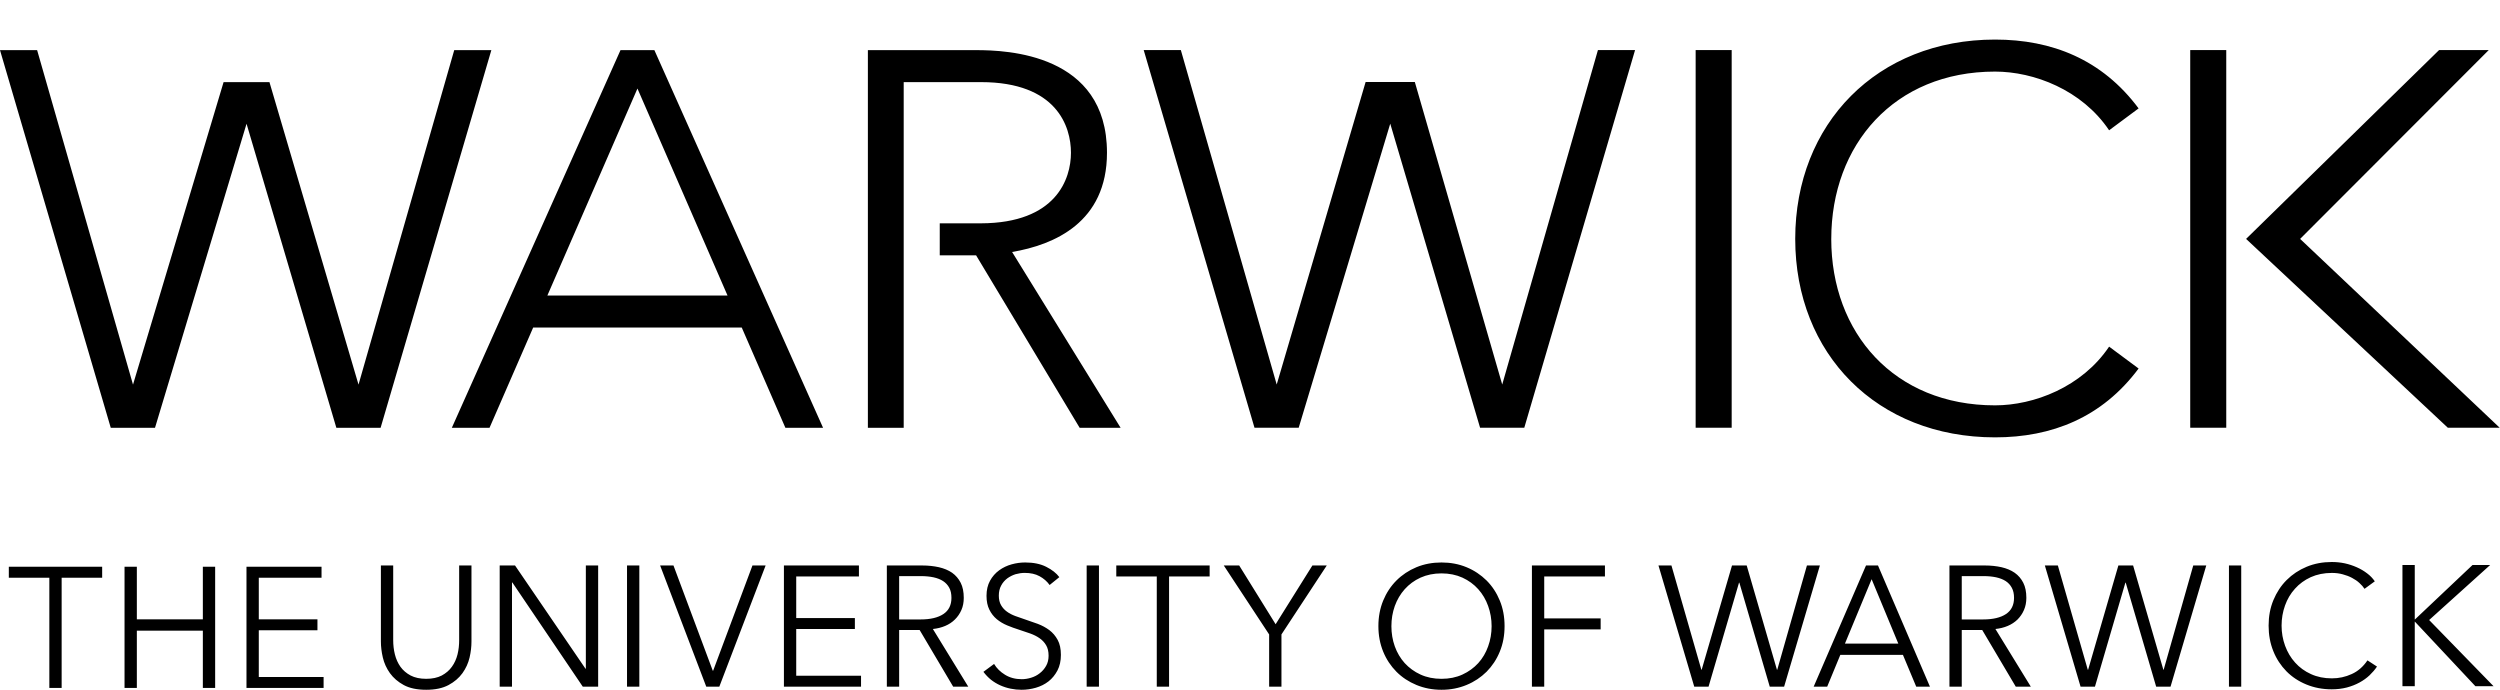 <?xml version="1.0" encoding="UTF-8" standalone="no"?>
<!DOCTYPE svg PUBLIC "-//W3C//DTD SVG 1.1//EN" "http://www.w3.org/Graphics/SVG/1.1/DTD/svg11.dtd">
<svg xmlns="http://www.w3.org/2000/svg" xmlns:xlink="http://www.w3.org/1999/xlink" x="0" y="0" version="1.1" width="100%" height="100%" viewBox="0, 0, 2835, 783">
	<path d="
		m 0,56.85
		42.097,0
		108.735,379.308
		102.715,-343.038
		52.007,0
		101,343.038
		108.538,-379.308
		42.1,0
		-125.598,428.3
		-50.161,0
		-101.851,-344.83
		-103.813,344.83
		-50.156,0
		-125.613,-428.3
		42.097,0

		m 578.615,278.3 102.16,-234.75 102.16,234.75 -204.32,0 z 
		m 121.36,-278.3 -38.41,0 -191.29,428.3 42.74,0 49.51,-113.73 236.52,0 49.51,113.73 42.73,0 -191.31,-428.3

		m 405.66,228.898 c 47.67,-8.117 107.59,-33.449 107.59,-112.538 0,-112.54 -113.75,-116.36 -148.42,-116.36 l -122.72,0 0,428.3 40.62,0 0,-392.03 87.61,0 c 86.06,0 102.06,50.44 102.06,80.09 0,29.55 -16.63,79.769 -102.06,80.038 l -46.73,0 0,36.293 41.22,0 117.46,195.609 46.45,0 -123.08,-199.402

		m 580.81,199.302 125.63,-428.3 -42.11,0 -108.54,379.308 -99.1,-343.038 -55.82,0 -100.82,343.038 -108.72,-379.308 -42.11,0 125.64,428.3 50.13,0 103.81,-344.83 101.88,344.83 50.13,0

		m 194.32,0 40.86,0 0,-428.3 -40.86,0 0,428.3 z 

		m 339.49,-25.39 c -114.53,0 -185.72,-82.289 -185.72,-188.77 l 0.02,0 c 0,-106.49 71.17,-189.71 185.7,-189.71 43.97,0 98.44,20.57 129.38,66.56 l 33.43,-24.82 c -41.46,-55.67 -98.43,-78.05 -162.81,-78.05 -133.73,0 -226.58,95.33 -226.58,226.02 0,130.7 92.85,225.071 226.58,225.071 64.38,0 121.35,-22.383 162.81,-78.063 l -33.43,-24.808 c -30.94,45.96 -85.41,66.57 -129.38,66.57

		m 221.35,25.39 40.859,0 0,-428.301 -40.859,0 0,428.301 z 
		m 292.13,0 58.81,0 -226.31,-214.14 213.92,-214.16 -56.32,0 -218.87,214.16 228.77,214.14 z
		" id="logotype" fill="black" />

	<g transform="translate(10)">
		<g transform="scale(0.999, 1)">
			<path d="
			m 0,642.7
			105.961,0 
			0,12.472 
			-45.996,0
			0,124.95
			-13.969,0
			0,-124.95
			-45.996,0
			0,-12.472

			m 131.352,137.422 13.973,0 0,-64.981 74.925,0 0,64.981 13.969,0 0,-137.422 -13.969,0 0,59.601 -74.925,0 0,-59.601 -13.973,0 0,137.422 z 

			m 152.402,-65.403 66.578,0 0,-12.418 -66.578,0 0,-47.129 71.223,0 0,-12.472 -85.195,0 0,137.422 87.539,0 0,-12.371 -73.567,0 0,-53.032 z 

			M 499.112,776.863 c 6.65,-3.57 11.9,-8.058 15.84,-13.511 3.85,-5.391 6.57,-11.289 8.07,-17.707 1.5,-6.434 2.15,-12.481 2.15,-18.204 l 0,-86.179 -13.97,0 0,84.679 c 0,5.543 -0.56,10.922 -1.87,16.18 -1.32,5.242 -3.43,9.942 -6.38,13.973 -2.86,4.078 -6.75,7.359 -11.491,9.937 -4.824,2.492 -10.73,3.75 -17.672,3.75 -7.031,0 -12.847,-1.258 -17.679,-3.75 -4.829,-2.578 -8.626,-5.859 -11.583,-9.937 -2.855,-4.031 -4.968,-8.731 -6.281,-13.973 -1.312,-5.258 -1.922,-10.637 -1.922,-16.18 l 0,-84.679 -13.968,0 0,86.179 c 0,5.723 0.703,11.77 2.203,18.204 1.504,6.418 4.218,12.316 8.062,17.707 3.938,5.453 9.145,9.941 15.711,13.511 6.606,3.559 15.047,5.348 25.457,5.348 10.223,0 18.656,-1.789 25.323,-5.348

			m 75.52,-135.601 -17.43,0 0,137.422 13.97,0 0,-118.192 0.37,0 79.99,118.192 17.44,0 0,-137.422 -13.97,0 0,117.082 -0.38,0 -79.99,-117.082 z 

			m 141.09,0 -13.98,0 0,137.422 13.98,0 0,-137.422 z 

			m 38.75,0 -15.15,0 52.37,137.422 14.82,0 52.56,-137.422 -14.95,0 -44.64,119.383 -0.38,0 -44.63,-119.383 z 

			m 139.34,72.019 66.58,0 0,-12.418 -66.58,0 0,-47.129 71.18,0 0,-12.472 -85.15,0 0,137.422 87.54,0 0,-12.371 -73.57,0 0,-53.032 z 

			m 116.84,1.172 23.26,0 38.07,64.231 17.12,0 -40.18,-65.403 c 5.01,-0.519 9.65,-1.648 13.97,-3.468 4.26,-1.782 7.97,-4.258 11.01,-7.27 3.15,-3.09 5.58,-6.609 7.41,-10.781 1.83,-4.117 2.68,-8.77 2.68,-13.789 0,-6.75 -1.13,-12.418 -3.47,-17.059 -2.35,-4.652 -5.63,-8.453 -9.75,-11.402 -4.23,-2.899 -9.24,-4.969 -15.01,-6.289 -5.77,-1.262 -12,-1.961 -18.75,-1.961 l -40.33,0 0,137.422 13.97,0 0,-64.231 z 

			m 0,-61.14 24.86,0 c 5.15,0 9.88,0.468 14.16,1.359 4.26,0.941 7.87,2.34 10.87,4.281 2.96,1.961 5.3,4.442 6.99,7.578 1.69,3.09 2.48,6.903 2.48,11.442 0,8.16 -3,14.261 -9.09,18.332 -6.1,4.09 -14.72,6.148 -25.98,6.148 l -24.29,0 0,-49.14 z 

			m 181.83,1.171 c -3.33,-4.5 -8.35,-8.429 -14.91,-11.73 -6.57,-3.32 -14.53,-4.91 -23.86,-4.91 -5.02,0 -10.18,0.66 -15.34,2.109 -5.16,1.41 -9.94,3.699 -14.16,6.75 -4.31,3.141 -7.78,7.078 -10.41,11.871 -2.62,4.778 -3.98,10.438 -3.98,17.098 0,6.199 1.08,11.402 3.23,15.672 2.11,4.308 4.93,7.879 8.44,10.828 3.47,2.859 7.41,5.199 11.82,7.031 4.41,1.828 8.91,3.481 13.41,4.879 4.41,1.41 8.58,2.852 12.61,4.262 4.03,1.461 7.55,3.187 10.64,5.34 3.14,2.168 5.63,4.8 7.5,7.98 1.88,3.141 2.82,7.129 2.82,11.91 0,4.399 -0.94,8.297 -2.82,11.539 -1.87,3.321 -4.26,6.078 -7.21,8.34 -2.86,2.301 -6.1,3.942 -9.76,5.07 -3.65,1.122 -7.17,1.68 -10.69,1.68 -7.22,0 -13.5,-1.68 -18.94,-5.012 -5.34,-3.25 -9.52,-7.367 -12.47,-12.289 l -12.1,8.961 c 2.53,3.328 5.35,6.321 8.53,8.899 3.29,2.582 6.76,4.691 10.55,6.383 3.75,1.679 7.65,2.957 11.82,3.796 4.12,0.84 8.3,1.27 12.43,1.27 5.43,0 10.87,-0.797 16.17,-2.309 5.4,-1.601 10.18,-3.929 14.39,-7.211 4.14,-3.238 7.5,-7.367 10.14,-12.339 2.62,-4.969 3.93,-10.93 3.93,-17.719 0,-6.852 -1.22,-12.512 -3.66,-16.961 -2.44,-4.52 -5.62,-8.219 -9.47,-11.121 -3.89,-2.86 -8.25,-5.258 -13.13,-7.09 -4.78,-1.777 -9.65,-3.457 -14.39,-5.008 -3.89,-1.32 -7.6,-2.582 -11.12,-3.879 -3.56,-1.332 -6.74,-2.922 -9.46,-4.941 -2.82,-2.012 -5.02,-4.5 -6.66,-7.309 -1.69,-2.863 -2.58,-6.48 -2.58,-10.883 0,-4.41 0.89,-8.199 2.67,-11.437 1.69,-3.231 4.04,-5.902 6.85,-8.063 2.91,-2.109 6.05,-3.707 9.47,-4.789 3.56,-0.968 6.98,-1.488 10.36,-1.488 6.57,0 12.2,1.207 16.83,3.738 4.69,2.539 8.54,5.871 11.49,9.993 l 11.02,-8.911 z 

			m 44.98,-13.222 -13.96,0 0,137.422 13.96,0 0,-137.422 z 

			m 79.59,12.472 46.05,0 0,-12.472 -105.97,0 0,12.472 45.96,0 0,124.95 13.96,0 0,-124.95 z 

			m 127.56,65.727 51.43,-78.199 -16.31,0 -41.73,66.621 -41.36,-66.621 -17.49,0 51.49,78.199 0,59.223 13.97,0 0,-59.223 z 

			m 247.85,-38.387 c -3.57,-8.761 -8.64,-16.41 -15.01,-22.793 -6.48,-6.367 -13.97,-11.429 -22.75,-15.058 -8.71,-3.602 -18.23,-5.379 -28.41,-5.379 -10.22,0 -19.73,1.777 -28.45,5.379 -8.72,3.629 -16.32,8.691 -22.7,15.058 -6.38,6.383 -11.44,14.032 -15.05,22.793 -3.61,8.809 -5.44,18.43 -5.44,28.918 0,10.512 1.83,20.129 5.44,28.942 3.61,8.808 8.67,16.359 15.05,22.828 6.38,6.383 13.98,11.402 22.7,15 8.72,3.609 18.23,5.449 28.45,5.449 10.18,0 19.7,-1.84 28.41,-5.449 8.78,-3.598 16.27,-8.617 22.75,-15 6.37,-6.469 11.44,-14.02 15.01,-22.828 3.65,-8.813 5.42,-18.43 5.42,-28.942 0,-10.488 -1.77,-20.109 -5.42,-28.918 

			m -13.23,51.899 c -2.58,7.23 -6.28,13.55 -11.21,18.988 -4.92,5.391 -10.93,9.75 -17.96,12.98 -7.03,3.243 -15,4.84 -23.77,4.84 -8.86,0 -16.74,-1.597 -23.82,-4.84 -7.08,-3.23 -12.98,-7.589 -17.95,-12.98 -4.88,-5.438 -8.64,-11.758 -11.25,-18.988 -2.58,-7.219 -3.85,-14.86 -3.85,-22.879 0,-7.973 1.27,-15.621 3.85,-22.871 2.61,-7.231 6.37,-13.559 11.25,-19.051 4.97,-5.52 10.87,-9.891 17.95,-13.129 7.08,-3.18 14.96,-4.82 23.82,-4.82 8.77,0 16.74,1.64 23.77,4.82 7.03,3.238 13.04,7.609 17.96,13.129 4.93,5.492 8.63,11.82 11.21,19.051 2.62,7.25 3.94,14.898 3.94,22.871 0,8.019 -1.32,15.66 -3.94,22.879 

			m 63.67,-19.27 64.05,0 0,-12.469 -64.05,0 0,-47.5 68.92,0 0,-12.472 -82.89,0 0,137.422 13.97,0 0,-64.981 z 

			m 144.41,-72.441 -14.73,0 40.61,137.422 16.23,0 34.6,-117.961 0.37,0 34.51,117.961 16.31,0 40.6,-137.422 -14.71,0 -33.67,118.199 -0.38,0 -34.31,-118.199 -16.69,0 -34.42,118.199 -0.38,0 -33.94,-118.199 z 

			m 191.69,101.371 71.08,0 15.09,36.051 15.57,0 -58.98,-137.422 -13.6,0 -59.41,137.422 15.35,0 14.9,-36.051 z 

			m 35.54,-85.801 30.29,73.012 -60.58,0 30.29,-73.012 z 

			m 102.31,57.621 23.25,0 38.07,64.231 17.07,0 -40.18,-65.403 c 5.01,-0.519 9.7,-1.648 13.97,-3.468 4.27,-1.782 7.97,-4.258 11.11,-7.27 3.05,-3.09 5.53,-6.609 7.32,-10.781 1.82,-4.117 2.71,-8.77 2.71,-13.789 0,-6.75 -1.12,-12.418 -3.47,-17.059 -2.34,-4.652 -5.62,-8.453 -9.8,-11.402 -4.21,-2.899 -9.23,-4.969 -14.95,-6.289 -5.72,-1.262 -12,-1.961 -18.75,-1.961 l -40.32,0 0,137.422 13.97,0 0,-64.231 z 

			m 0,-61.14 24.84,0 c 5.16,0 9.86,0.468 14.16,1.359 4.22,0.941 7.87,2.34 10.88,4.281 3,1.961 5.26,4.442 6.94,7.578 1.69,3.09 2.53,6.903 2.53,11.442 0,8.16 -3.04,14.261 -9.1,18.332 -6.09,4.09 -14.81,6.148 -26.01,6.148 l -24.24,0 0,-49.14 z 

			m 109.09,-12.051 -14.76,0 40.54,137.422 16.32,0 34.55,-117.961 0.38,0 34.56,117.961 16.31,0 40.56,-137.422 -14.77,0 -33.57,118.199 -0.37,0 -34.33,-118.199 -16.73,0 -34.32,118.199 -0.42,0 -33.95,-118.199 z 

			m 208.15,0 -13.93,0 0,137.422 13.93,0 0,-137.422 z 

			M 2677.382,748.863 c -4.84,7.121 -10.75,12.328 -17.87,15.512 -7.13,3.289 -14.63,4.886 -22.51,4.886 -8.81,0 -16.69,-1.597 -23.77,-4.84 -7.08,-3.179 -13.08,-7.589 -17.95,-13.027 -4.98,-5.48 -8.72,-11.859 -11.4,-19.082 -2.64,-7.258 -3.99,-14.809 -3.99,-22.84 0,-7.961 1.32,-15.597 3.9,-22.82 2.57,-7.231 6.32,-13.559 11.29,-19.039 4.88,-5.481 10.88,-9.852 17.91,-13.09 7.08,-3.18 15.05,-4.82 24.01,-4.82 4.41,0 8.48,0.511 12.34,1.59 3.79,0.98 7.35,2.339 10.54,4.031 3.19,1.687 6.05,3.609 8.44,5.867 2.44,2.203 4.31,4.363 5.72,6.551 l 11.68,-8.52 c -2.35,-3.379 -5.21,-6.429 -8.78,-9.058 -3.47,-2.661 -7.36,-4.961 -11.61,-6.84 -4.33,-1.922 -8.82,-3.422 -13.7,-4.5 -4.88,-1.031 -9.8,-1.5 -14.81,-1.5 -10.22,0 -19.7,1.777 -28.43,5.379 -8.76,3.629 -16.35,8.691 -22.73,15.058 -6.43,6.383 -11.39,14.032 -15.05,22.793 -3.66,8.809 -5.44,18.43 -5.44,28.918 0,10.512 1.78,20.129 5.35,28.942 3.52,8.808 8.53,16.359 14.86,22.828 6.32,6.383 13.88,11.402 22.69,15 8.77,3.609 18.34,5.449 28.75,5.449 6.18,0 11.89,-0.707 17.16,-2.066 5.24,-1.403 10.03,-3.282 14.34,-5.633 4.31,-2.34 8.15,-5.098 11.44,-8.199 3.28,-3.141 6.14,-6.43 8.44,-9.891 l -10.82,-7.039 z

			m 53.69,-108.121 -13.98,0 0,137.422 13.98,0 0,-73.18 0.18,0 68.66,73.18 20.62,0 -73.13,-75.063 69.24,-62.359 -20.02,0 -65.37,61.75 -0.18,0 0,-61.75" id="descriptor" fill="black" />
		</g>
	</g>
</svg>